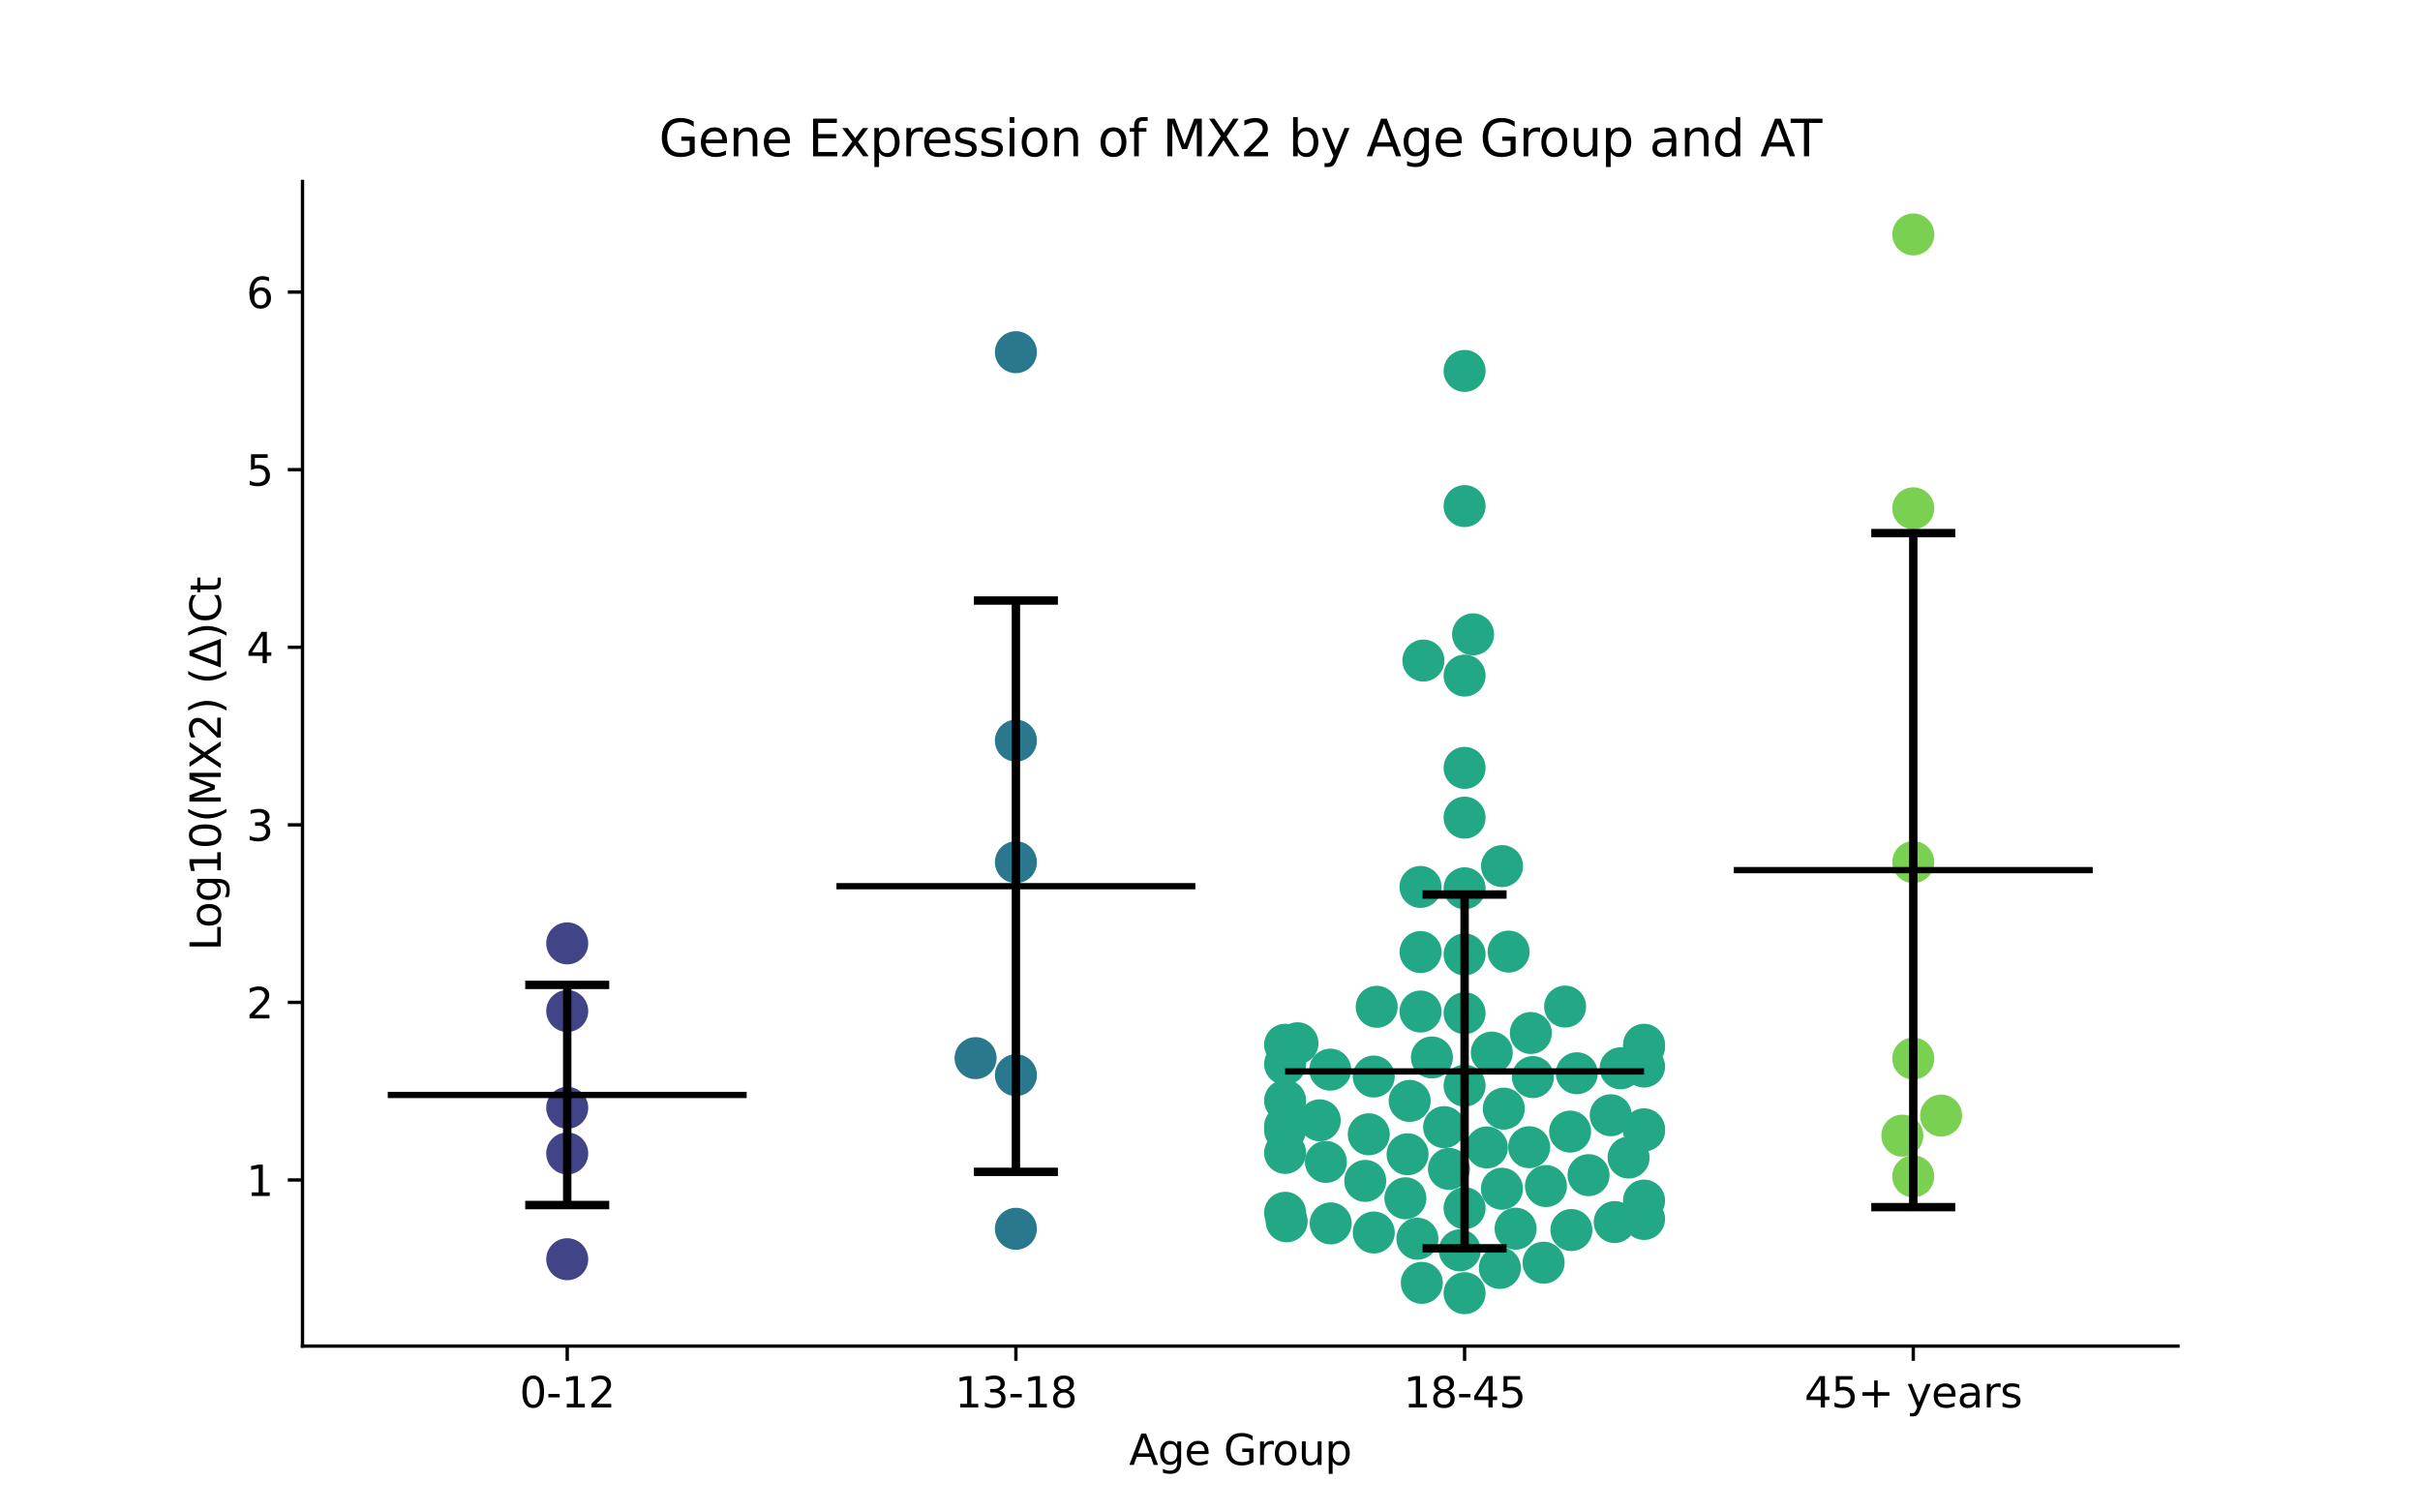 <?xml version="1.0" encoding="utf-8" standalone="no"?>
<!DOCTYPE svg PUBLIC "-//W3C//DTD SVG 1.1//EN"
  "http://www.w3.org/Graphics/SVG/1.1/DTD/svg11.dtd">
<svg xmlns:xlink="http://www.w3.org/1999/xlink" width="576pt" height="360pt" viewBox="0 0 576 360" xmlns="http://www.w3.org/2000/svg" version="1.1">
 <defs>
  <style type="text/css">*{stroke-linejoin: round; stroke-linecap: butt}</style>
 </defs>
 <g id="figure_1">
  <g id="patch_1">
   <path d="M 0 360 
L 576 360 
L 576 0 
L 0 0 
z
" style="fill: #ffffff"/>
  </g>
  <g id="axes_1">
   <g id="patch_2">
    <path d="M 72 320.4 
L 518.4 320.4 
L 518.4 43.2 
L 72 43.2 
z
" style="fill: #ffffff"/>
   </g>
   <g id="PathCollection_1">
    <defs>
     <path id="C0_0_b6f49b9314" d="M 0 5 
C 1.326 5 2.598 4.473 3.536 3.536 
C 4.473 2.598 5 1.326 5 -0 
C 5 -1.326 4.473 -2.598 3.536 -3.536 
C 2.598 -4.473 1.326 -5 0 -5 
C -1.326 -5 -2.598 -4.473 -3.536 -3.536 
C -4.473 -2.598 -5 -1.326 -5 0 
C -5 1.326 -4.473 2.598 -3.536 3.536 
C -2.598 4.473 -1.326 5 0 5 
z
"/>
    </defs>
    <g clip-path="url(#p98dbbfb904)">
     <use xlink:href="#C0_0_b6f49b9314" x="135.009" y="240.636" style="fill: #414487"/>
    </g>
    <g clip-path="url(#p98dbbfb904)">
     <use xlink:href="#C0_0_b6f49b9314" x="135.009" y="274.539" style="fill: #414487"/>
    </g>
    <g clip-path="url(#p98dbbfb904)">
     <use xlink:href="#C0_0_b6f49b9314" x="135.009" y="224.539" style="fill: #414487"/>
    </g>
    <g clip-path="url(#p98dbbfb904)">
     <use xlink:href="#C0_0_b6f49b9314" x="135.009" y="263.68" style="fill: #414487"/>
    </g>
    <g clip-path="url(#p98dbbfb904)">
     <use xlink:href="#C0_0_b6f49b9314" x="135.009" y="299.719" style="fill: #414487"/>
    </g>
   </g>
   <g id="PathCollection_2">
    <defs>
     <path id="C1_0_d4cc84d542" d="M 0 5 
C 1.326 5 2.598 4.473 3.536 3.536 
C 4.473 2.598 5 1.326 5 -0 
C 5 -1.326 4.473 -2.598 3.536 -3.536 
C 2.598 -4.473 1.326 -5 0 -5 
C -1.326 -5 -2.598 -4.473 -3.536 -3.536 
C -4.473 -2.598 -5 -1.326 -5 0 
C -5 1.326 -4.473 2.598 -3.536 3.536 
C -2.598 4.473 -1.326 5 0 5 
z
"/>
    </defs>
    <g clip-path="url(#p98dbbfb904)">
     <use xlink:href="#C1_0_d4cc84d542" x="241.803" y="205.226" style="fill: #2a788e"/>
    </g>
    <g clip-path="url(#p98dbbfb904)">
     <use xlink:href="#C1_0_d4cc84d542" x="241.803" y="292.477" style="fill: #2a788e"/>
    </g>
    <g clip-path="url(#p98dbbfb904)">
     <use xlink:href="#C1_0_d4cc84d542" x="241.803" y="83.825" style="fill: #2a788e"/>
    </g>
    <g clip-path="url(#p98dbbfb904)">
     <use xlink:href="#C1_0_d4cc84d542" x="241.803" y="176.291" style="fill: #2a788e"/>
    </g>
    <g clip-path="url(#p98dbbfb904)">
     <use xlink:href="#C1_0_d4cc84d542" x="241.803" y="255.909" style="fill: #2a788e"/>
    </g>
    <g clip-path="url(#p98dbbfb904)">
     <use xlink:href="#C1_0_d4cc84d542" x="232.203" y="251.857" style="fill: #2a788e"/>
    </g>
   </g>
   <g id="PathCollection_3">
    <defs>
     <path id="C2_0_f55b6ade43" d="M 0 5 
C 1.326 5 2.598 4.473 3.536 3.536 
C 4.473 2.598 5 1.326 5 -0 
C 5 -1.326 4.473 -2.598 3.536 -3.536 
C 2.598 -4.473 1.326 -5 0 -5 
C -1.326 -5 -2.598 -4.473 -3.536 -3.536 
C -4.473 -2.598 -5 -1.326 -5 0 
C -5 1.326 -4.473 2.598 -3.536 3.536 
C -2.598 4.473 -1.326 5 0 5 
z
"/>
    </defs>
    <g clip-path="url(#p98dbbfb904)">
     <use xlink:href="#C2_0_f55b6ade43" x="348.597" y="258.41" style="fill: #22a884"/>
    </g>
    <g clip-path="url(#p98dbbfb904)">
     <use xlink:href="#C2_0_f55b6ade43" x="357.512" y="206.148" style="fill: #22a884"/>
    </g>
    <g clip-path="url(#p98dbbfb904)">
     <use xlink:href="#C2_0_f55b6ade43" x="305.879" y="268.05" style="fill: #22a884"/>
    </g>
    <g clip-path="url(#p98dbbfb904)">
     <use xlink:href="#C2_0_f55b6ade43" x="305.879" y="253.257" style="fill: #22a884"/>
    </g>
    <g clip-path="url(#p98dbbfb904)">
     <use xlink:href="#C2_0_f55b6ade43" x="316.729" y="291.19" style="fill: #22a884"/>
    </g>
    <g clip-path="url(#p98dbbfb904)">
     <use xlink:href="#C2_0_f55b6ade43" x="359.074" y="226.5" style="fill: #22a884"/>
    </g>
    <g clip-path="url(#p98dbbfb904)">
     <use xlink:href="#C2_0_f55b6ade43" x="343.726" y="268.282" style="fill: #22a884"/>
    </g>
    <g clip-path="url(#p98dbbfb904)">
     <use xlink:href="#C2_0_f55b6ade43" x="348.597" y="182.773" style="fill: #22a884"/>
    </g>
    <g clip-path="url(#p98dbbfb904)">
     <use xlink:href="#C2_0_f55b6ade43" x="378.101" y="279.71" style="fill: #22a884"/>
    </g>
    <g clip-path="url(#p98dbbfb904)">
     <use xlink:href="#C2_0_f55b6ade43" x="316.615" y="254.603" style="fill: #22a884"/>
    </g>
    <g clip-path="url(#p98dbbfb904)">
     <use xlink:href="#C2_0_f55b6ade43" x="348.597" y="227.166" style="fill: #22a884"/>
    </g>
    <g clip-path="url(#p98dbbfb904)">
     <use xlink:href="#C2_0_f55b6ade43" x="348.597" y="241.158" style="fill: #22a884"/>
    </g>
    <g clip-path="url(#p98dbbfb904)">
     <use xlink:href="#C2_0_f55b6ade43" x="373.715" y="269.344" style="fill: #22a884"/>
    </g>
    <g clip-path="url(#p98dbbfb904)">
     <use xlink:href="#C2_0_f55b6ade43" x="391.315" y="285.761" style="fill: #22a884"/>
    </g>
    <g clip-path="url(#p98dbbfb904)">
     <use xlink:href="#C2_0_f55b6ade43" x="348.597" y="287.571" style="fill: #22a884"/>
    </g>
    <g clip-path="url(#p98dbbfb904)">
     <use xlink:href="#C2_0_f55b6ade43" x="357.922" y="263.877" style="fill: #22a884"/>
    </g>
    <g clip-path="url(#p98dbbfb904)">
     <use xlink:href="#C2_0_f55b6ade43" x="391.315" y="268.804" style="fill: #22a884"/>
    </g>
    <g clip-path="url(#p98dbbfb904)">
     <use xlink:href="#C2_0_f55b6ade43" x="391.315" y="269.079" style="fill: #22a884"/>
    </g>
    <g clip-path="url(#p98dbbfb904)">
     <use xlink:href="#C2_0_f55b6ade43" x="305.879" y="261.979" style="fill: #22a884"/>
    </g>
    <g clip-path="url(#p98dbbfb904)">
     <use xlink:href="#C2_0_f55b6ade43" x="375.307" y="255.456" style="fill: #22a884"/>
    </g>
    <g clip-path="url(#p98dbbfb904)">
     <use xlink:href="#C2_0_f55b6ade43" x="350.615" y="150.988" style="fill: #22a884"/>
    </g>
    <g clip-path="url(#p98dbbfb904)">
     <use xlink:href="#C2_0_f55b6ade43" x="357.482" y="282.942" style="fill: #22a884"/>
    </g>
    <g clip-path="url(#p98dbbfb904)">
     <use xlink:href="#C2_0_f55b6ade43" x="305.879" y="248.674" style="fill: #22a884"/>
    </g>
    <g clip-path="url(#p98dbbfb904)">
     <use xlink:href="#C2_0_f55b6ade43" x="305.879" y="288.661" style="fill: #22a884"/>
    </g>
    <g clip-path="url(#p98dbbfb904)">
     <use xlink:href="#C2_0_f55b6ade43" x="338.103" y="211.108" style="fill: #22a884"/>
    </g>
    <g clip-path="url(#p98dbbfb904)">
     <use xlink:href="#C2_0_f55b6ade43" x="391.315" y="253.86" style="fill: #22a884"/>
    </g>
    <g clip-path="url(#p98dbbfb904)">
     <use xlink:href="#C2_0_f55b6ade43" x="327.673" y="239.635" style="fill: #22a884"/>
    </g>
    <g clip-path="url(#p98dbbfb904)">
     <use xlink:href="#C2_0_f55b6ade43" x="348.597" y="120.456" style="fill: #22a884"/>
    </g>
    <g clip-path="url(#p98dbbfb904)">
     <use xlink:href="#C2_0_f55b6ade43" x="348.597" y="194.615" style="fill: #22a884"/>
    </g>
    <g clip-path="url(#p98dbbfb904)">
     <use xlink:href="#C2_0_f55b6ade43" x="348.597" y="88.29" style="fill: #22a884"/>
    </g>
    <g clip-path="url(#p98dbbfb904)">
     <use xlink:href="#C2_0_f55b6ade43" x="353.895" y="273.113" style="fill: #22a884"/>
    </g>
    <g clip-path="url(#p98dbbfb904)">
     <use xlink:href="#C2_0_f55b6ade43" x="387.633" y="275.517" style="fill: #22a884"/>
    </g>
    <g clip-path="url(#p98dbbfb904)">
     <use xlink:href="#C2_0_f55b6ade43" x="338.792" y="157.224" style="fill: #22a884"/>
    </g>
    <g clip-path="url(#p98dbbfb904)">
     <use xlink:href="#C2_0_f55b6ade43" x="348.597" y="160.801" style="fill: #22a884"/>
    </g>
    <g clip-path="url(#p98dbbfb904)">
     <use xlink:href="#C2_0_f55b6ade43" x="305.879" y="269.015" style="fill: #22a884"/>
    </g>
    <g clip-path="url(#p98dbbfb904)">
     <use xlink:href="#C2_0_f55b6ade43" x="314.11" y="266.654" style="fill: #22a884"/>
    </g>
    <g clip-path="url(#p98dbbfb904)">
     <use xlink:href="#C2_0_f55b6ade43" x="391.315" y="248.672" style="fill: #22a884"/>
    </g>
    <g clip-path="url(#p98dbbfb904)">
     <use xlink:href="#C2_0_f55b6ade43" x="348.597" y="211.431" style="fill: #22a884"/>
    </g>
    <g clip-path="url(#p98dbbfb904)">
     <use xlink:href="#C2_0_f55b6ade43" x="308.821" y="248.315" style="fill: #22a884"/>
    </g>
    <g clip-path="url(#p98dbbfb904)">
     <use xlink:href="#C2_0_f55b6ade43" x="338.114" y="226.603" style="fill: #22a884"/>
    </g>
    <g clip-path="url(#p98dbbfb904)">
     <use xlink:href="#C2_0_f55b6ade43" x="340.817" y="251.694" style="fill: #22a884"/>
    </g>
    <g clip-path="url(#p98dbbfb904)">
     <use xlink:href="#C2_0_f55b6ade43" x="335.524" y="262.039" style="fill: #22a884"/>
    </g>
    <g clip-path="url(#p98dbbfb904)">
     <use xlink:href="#C2_0_f55b6ade43" x="325.792" y="269.981" style="fill: #22a884"/>
    </g>
    <g clip-path="url(#p98dbbfb904)">
     <use xlink:href="#C2_0_f55b6ade43" x="335.028" y="274.736" style="fill: #22a884"/>
    </g>
    <g clip-path="url(#p98dbbfb904)">
     <use xlink:href="#C2_0_f55b6ade43" x="326.974" y="256.234" style="fill: #22a884"/>
    </g>
    <g clip-path="url(#p98dbbfb904)">
     <use xlink:href="#C2_0_f55b6ade43" x="355.074" y="250.539" style="fill: #22a884"/>
    </g>
    <g clip-path="url(#p98dbbfb904)">
     <use xlink:href="#C2_0_f55b6ade43" x="315.584" y="276.555" style="fill: #22a884"/>
    </g>
    <g clip-path="url(#p98dbbfb904)">
     <use xlink:href="#C2_0_f55b6ade43" x="363.966" y="273.057" style="fill: #22a884"/>
    </g>
    <g clip-path="url(#p98dbbfb904)">
     <use xlink:href="#C2_0_f55b6ade43" x="391.315" y="249.175" style="fill: #22a884"/>
    </g>
    <g clip-path="url(#p98dbbfb904)">
     <use xlink:href="#C2_0_f55b6ade43" x="344.87" y="278.223" style="fill: #22a884"/>
    </g>
    <g clip-path="url(#p98dbbfb904)">
     <use xlink:href="#C2_0_f55b6ade43" x="348.597" y="307.8" style="fill: #22a884"/>
    </g>
    <g clip-path="url(#p98dbbfb904)">
     <use xlink:href="#C2_0_f55b6ade43" x="367.407" y="300.541" style="fill: #22a884"/>
    </g>
    <g clip-path="url(#p98dbbfb904)">
     <use xlink:href="#C2_0_f55b6ade43" x="367.961" y="282.305" style="fill: #22a884"/>
    </g>
    <g clip-path="url(#p98dbbfb904)">
     <use xlink:href="#C2_0_f55b6ade43" x="338.105" y="240.768" style="fill: #22a884"/>
    </g>
    <g clip-path="url(#p98dbbfb904)">
     <use xlink:href="#C2_0_f55b6ade43" x="385.734" y="254.277" style="fill: #22a884"/>
    </g>
    <g clip-path="url(#p98dbbfb904)">
     <use xlink:href="#C2_0_f55b6ade43" x="337.363" y="294.841" style="fill: #22a884"/>
    </g>
    <g clip-path="url(#p98dbbfb904)">
     <use xlink:href="#C2_0_f55b6ade43" x="347.453" y="297.606" style="fill: #22a884"/>
    </g>
    <g clip-path="url(#p98dbbfb904)">
     <use xlink:href="#C2_0_f55b6ade43" x="356.99" y="301.791" style="fill: #22a884"/>
    </g>
    <g clip-path="url(#p98dbbfb904)">
     <use xlink:href="#C2_0_f55b6ade43" x="374.016" y="292.77" style="fill: #22a884"/>
    </g>
    <g clip-path="url(#p98dbbfb904)">
     <use xlink:href="#C2_0_f55b6ade43" x="306.242" y="290.692" style="fill: #22a884"/>
    </g>
    <g clip-path="url(#p98dbbfb904)">
     <use xlink:href="#C2_0_f55b6ade43" x="384.326" y="290.876" style="fill: #22a884"/>
    </g>
    <g clip-path="url(#p98dbbfb904)">
     <use xlink:href="#C2_0_f55b6ade43" x="324.949" y="281.077" style="fill: #22a884"/>
    </g>
    <g clip-path="url(#p98dbbfb904)">
     <use xlink:href="#C2_0_f55b6ade43" x="383.385" y="265.445" style="fill: #22a884"/>
    </g>
    <g clip-path="url(#p98dbbfb904)">
     <use xlink:href="#C2_0_f55b6ade43" x="360.737" y="292.449" style="fill: #22a884"/>
    </g>
    <g clip-path="url(#p98dbbfb904)">
     <use xlink:href="#C2_0_f55b6ade43" x="338.418" y="305.348" style="fill: #22a884"/>
    </g>
    <g clip-path="url(#p98dbbfb904)">
     <use xlink:href="#C2_0_f55b6ade43" x="334.507" y="285.218" style="fill: #22a884"/>
    </g>
    <g clip-path="url(#p98dbbfb904)">
     <use xlink:href="#C2_0_f55b6ade43" x="364.851" y="256.364" style="fill: #22a884"/>
    </g>
    <g clip-path="url(#p98dbbfb904)">
     <use xlink:href="#C2_0_f55b6ade43" x="364.362" y="245.875" style="fill: #22a884"/>
    </g>
    <g clip-path="url(#p98dbbfb904)">
     <use xlink:href="#C2_0_f55b6ade43" x="326.979" y="293.358" style="fill: #22a884"/>
    </g>
    <g clip-path="url(#p98dbbfb904)">
     <use xlink:href="#C2_0_f55b6ade43" x="391.315" y="290.135" style="fill: #22a884"/>
    </g>
    <g clip-path="url(#p98dbbfb904)">
     <use xlink:href="#C2_0_f55b6ade43" x="372.527" y="239.588" style="fill: #22a884"/>
    </g>
    <g clip-path="url(#p98dbbfb904)">
     <use xlink:href="#C2_0_f55b6ade43" x="305.879" y="274.414" style="fill: #22a884"/>
    </g>
   </g>
   <g id="PathCollection_4">
    <defs>
     <path id="C3_0_8ed47bfd4a" d="M 0 5 
C 1.326 5 2.598 4.473 3.536 3.536 
C 4.473 2.598 5 1.326 5 -0 
C 5 -1.326 4.473 -2.598 3.536 -3.536 
C 2.598 -4.473 1.326 -5 0 -5 
C -1.326 -5 -2.598 -4.473 -3.536 -3.536 
C -4.473 -2.598 -5 -1.326 -5 0 
C -5 1.326 -4.473 2.598 -3.536 3.536 
C -2.598 4.473 -1.326 5 0 5 
z
"/>
    </defs>
    <g clip-path="url(#p98dbbfb904)">
     <use xlink:href="#C3_0_8ed47bfd4a" x="455.391" y="279.993" style="fill: #7ad151"/>
    </g>
    <g clip-path="url(#p98dbbfb904)">
     <use xlink:href="#C3_0_8ed47bfd4a" x="455.391" y="120.98" style="fill: #7ad151"/>
    </g>
    <g clip-path="url(#p98dbbfb904)">
     <use xlink:href="#C3_0_8ed47bfd4a" x="455.391" y="55.8" style="fill: #7ad151"/>
    </g>
    <g clip-path="url(#p98dbbfb904)">
     <use xlink:href="#C3_0_8ed47bfd4a" x="462.012" y="265.525" style="fill: #7ad151"/>
    </g>
    <g clip-path="url(#p98dbbfb904)">
     <use xlink:href="#C3_0_8ed47bfd4a" x="452.789" y="270.305" style="fill: #7ad151"/>
    </g>
    <g clip-path="url(#p98dbbfb904)">
     <use xlink:href="#C3_0_8ed47bfd4a" x="455.391" y="251.962" style="fill: #7ad151"/>
    </g>
    <g clip-path="url(#p98dbbfb904)">
     <use xlink:href="#C3_0_8ed47bfd4a" x="455.391" y="205.195" style="fill: #7ad151"/>
    </g>
   </g>
   <g id="matplotlib.axis_1">
    <g id="xtick_1">
     <g id="line2d_1">
      <defs>
       <path id="md170f4d07c" d="M 0 0 
L 0 3.5 
" style="stroke: #000000; stroke-width: 0.8"/>
      </defs>
      <g>
       <use xlink:href="#md170f4d07c" x="135.009" y="320.4" style="stroke: #000000; stroke-width: 0.8"/>
      </g>
     </g>
     <g id="text_1">
      <!-- 0-12 -->
      <g transform="translate(123.661 334.998) scale(0.1 -0.1)">
       <defs>
        <path id="DejaVuSans-30" d="M 2034 4250 
Q 1547 4250 1301 3770 
Q 1056 3291 1056 2328 
Q 1056 1369 1301 889 
Q 1547 409 2034 409 
Q 2525 409 2770 889 
Q 3016 1369 3016 2328 
Q 3016 3291 2770 3770 
Q 2525 4250 2034 4250 
z
M 2034 4750 
Q 2819 4750 3233 4129 
Q 3647 3509 3647 2328 
Q 3647 1150 3233 529 
Q 2819 -91 2034 -91 
Q 1250 -91 836 529 
Q 422 1150 422 2328 
Q 422 3509 836 4129 
Q 1250 4750 2034 4750 
z
" transform="scale(0.016)"/>
        <path id="DejaVuSans-2d" d="M 313 2009 
L 1997 2009 
L 1997 1497 
L 313 1497 
L 313 2009 
z
" transform="scale(0.016)"/>
        <path id="DejaVuSans-31" d="M 794 531 
L 1825 531 
L 1825 4091 
L 703 3866 
L 703 4441 
L 1819 4666 
L 2450 4666 
L 2450 531 
L 3481 531 
L 3481 0 
L 794 0 
L 794 531 
z
" transform="scale(0.016)"/>
        <path id="DejaVuSans-32" d="M 1228 531 
L 3431 531 
L 3431 0 
L 469 0 
L 469 531 
Q 828 903 1448 1529 
Q 2069 2156 2228 2338 
Q 2531 2678 2651 2914 
Q 2772 3150 2772 3378 
Q 2772 3750 2511 3984 
Q 2250 4219 1831 4219 
Q 1534 4219 1204 4116 
Q 875 4013 500 3803 
L 500 4441 
Q 881 4594 1212 4672 
Q 1544 4750 1819 4750 
Q 2544 4750 2975 4387 
Q 3406 4025 3406 3419 
Q 3406 3131 3298 2873 
Q 3191 2616 2906 2266 
Q 2828 2175 2409 1742 
Q 1991 1309 1228 531 
z
" transform="scale(0.016)"/>
       </defs>
       <use xlink:href="#DejaVuSans-30"/>
       <use xlink:href="#DejaVuSans-2d" x="63.623"/>
       <use xlink:href="#DejaVuSans-31" x="99.707"/>
       <use xlink:href="#DejaVuSans-32" x="163.33"/>
      </g>
     </g>
    </g>
    <g id="xtick_2">
     <g id="line2d_2">
      <g>
       <use xlink:href="#md170f4d07c" x="241.803" y="320.4" style="stroke: #000000; stroke-width: 0.8"/>
      </g>
     </g>
     <g id="text_2">
      <!-- 13-18 -->
      <g transform="translate(227.274 334.998) scale(0.1 -0.1)">
       <defs>
        <path id="DejaVuSans-33" d="M 2597 2516 
Q 3050 2419 3304 2112 
Q 3559 1806 3559 1356 
Q 3559 666 3084 287 
Q 2609 -91 1734 -91 
Q 1441 -91 1130 -33 
Q 819 25 488 141 
L 488 750 
Q 750 597 1062 519 
Q 1375 441 1716 441 
Q 2309 441 2620 675 
Q 2931 909 2931 1356 
Q 2931 1769 2642 2001 
Q 2353 2234 1838 2234 
L 1294 2234 
L 1294 2753 
L 1863 2753 
Q 2328 2753 2575 2939 
Q 2822 3125 2822 3475 
Q 2822 3834 2567 4026 
Q 2313 4219 1838 4219 
Q 1578 4219 1281 4162 
Q 984 4106 628 3988 
L 628 4550 
Q 988 4650 1302 4700 
Q 1616 4750 1894 4750 
Q 2613 4750 3031 4423 
Q 3450 4097 3450 3541 
Q 3450 3153 3228 2886 
Q 3006 2619 2597 2516 
z
" transform="scale(0.016)"/>
        <path id="DejaVuSans-38" d="M 2034 2216 
Q 1584 2216 1326 1975 
Q 1069 1734 1069 1313 
Q 1069 891 1326 650 
Q 1584 409 2034 409 
Q 2484 409 2743 651 
Q 3003 894 3003 1313 
Q 3003 1734 2745 1975 
Q 2488 2216 2034 2216 
z
M 1403 2484 
Q 997 2584 770 2862 
Q 544 3141 544 3541 
Q 544 4100 942 4425 
Q 1341 4750 2034 4750 
Q 2731 4750 3128 4425 
Q 3525 4100 3525 3541 
Q 3525 3141 3298 2862 
Q 3072 2584 2669 2484 
Q 3125 2378 3379 2068 
Q 3634 1759 3634 1313 
Q 3634 634 3220 271 
Q 2806 -91 2034 -91 
Q 1263 -91 848 271 
Q 434 634 434 1313 
Q 434 1759 690 2068 
Q 947 2378 1403 2484 
z
M 1172 3481 
Q 1172 3119 1398 2916 
Q 1625 2713 2034 2713 
Q 2441 2713 2670 2916 
Q 2900 3119 2900 3481 
Q 2900 3844 2670 4047 
Q 2441 4250 2034 4250 
Q 1625 4250 1398 4047 
Q 1172 3844 1172 3481 
z
" transform="scale(0.016)"/>
       </defs>
       <use xlink:href="#DejaVuSans-31"/>
       <use xlink:href="#DejaVuSans-33" x="63.623"/>
       <use xlink:href="#DejaVuSans-2d" x="127.246"/>
       <use xlink:href="#DejaVuSans-31" x="163.33"/>
       <use xlink:href="#DejaVuSans-38" x="226.953"/>
      </g>
     </g>
    </g>
    <g id="xtick_3">
     <g id="line2d_3">
      <g>
       <use xlink:href="#md170f4d07c" x="348.597" y="320.4" style="stroke: #000000; stroke-width: 0.8"/>
      </g>
     </g>
     <g id="text_3">
      <!-- 18-45 -->
      <g transform="translate(334.068 334.998) scale(0.1 -0.1)">
       <defs>
        <path id="DejaVuSans-34" d="M 2419 4116 
L 825 1625 
L 2419 1625 
L 2419 4116 
z
M 2253 4666 
L 3047 4666 
L 3047 1625 
L 3713 1625 
L 3713 1100 
L 3047 1100 
L 3047 0 
L 2419 0 
L 2419 1100 
L 313 1100 
L 313 1709 
L 2253 4666 
z
" transform="scale(0.016)"/>
        <path id="DejaVuSans-35" d="M 691 4666 
L 3169 4666 
L 3169 4134 
L 1269 4134 
L 1269 2991 
Q 1406 3038 1543 3061 
Q 1681 3084 1819 3084 
Q 2600 3084 3056 2656 
Q 3513 2228 3513 1497 
Q 3513 744 3044 326 
Q 2575 -91 1722 -91 
Q 1428 -91 1123 -41 
Q 819 9 494 109 
L 494 744 
Q 775 591 1075 516 
Q 1375 441 1709 441 
Q 2250 441 2565 725 
Q 2881 1009 2881 1497 
Q 2881 1984 2565 2268 
Q 2250 2553 1709 2553 
Q 1456 2553 1204 2497 
Q 953 2441 691 2322 
L 691 4666 
z
" transform="scale(0.016)"/>
       </defs>
       <use xlink:href="#DejaVuSans-31"/>
       <use xlink:href="#DejaVuSans-38" x="63.623"/>
       <use xlink:href="#DejaVuSans-2d" x="127.246"/>
       <use xlink:href="#DejaVuSans-34" x="163.33"/>
       <use xlink:href="#DejaVuSans-35" x="226.953"/>
      </g>
     </g>
    </g>
    <g id="xtick_4">
     <g id="line2d_4">
      <g>
       <use xlink:href="#md170f4d07c" x="455.391" y="320.4" style="stroke: #000000; stroke-width: 0.8"/>
      </g>
     </g>
     <g id="text_4">
      <!-- 45+ years -->
      <g transform="translate(429.49 334.998) scale(0.1 -0.1)">
       <defs>
        <path id="DejaVuSans-2b" d="M 2944 4013 
L 2944 2272 
L 4684 2272 
L 4684 1741 
L 2944 1741 
L 2944 0 
L 2419 0 
L 2419 1741 
L 678 1741 
L 678 2272 
L 2419 2272 
L 2419 4013 
L 2944 4013 
z
" transform="scale(0.016)"/>
        <path id="DejaVuSans-20" transform="scale(0.016)"/>
        <path id="DejaVuSans-79" d="M 2059 -325 
Q 1816 -950 1584 -1140 
Q 1353 -1331 966 -1331 
L 506 -1331 
L 506 -850 
L 844 -850 
Q 1081 -850 1212 -737 
Q 1344 -625 1503 -206 
L 1606 56 
L 191 3500 
L 800 3500 
L 1894 763 
L 2988 3500 
L 3597 3500 
L 2059 -325 
z
" transform="scale(0.016)"/>
        <path id="DejaVuSans-65" d="M 3597 1894 
L 3597 1613 
L 953 1613 
Q 991 1019 1311 708 
Q 1631 397 2203 397 
Q 2534 397 2845 478 
Q 3156 559 3463 722 
L 3463 178 
Q 3153 47 2828 -22 
Q 2503 -91 2169 -91 
Q 1331 -91 842 396 
Q 353 884 353 1716 
Q 353 2575 817 3079 
Q 1281 3584 2069 3584 
Q 2775 3584 3186 3129 
Q 3597 2675 3597 1894 
z
M 3022 2063 
Q 3016 2534 2758 2815 
Q 2500 3097 2075 3097 
Q 1594 3097 1305 2825 
Q 1016 2553 972 2059 
L 3022 2063 
z
" transform="scale(0.016)"/>
        <path id="DejaVuSans-61" d="M 2194 1759 
Q 1497 1759 1228 1600 
Q 959 1441 959 1056 
Q 959 750 1161 570 
Q 1363 391 1709 391 
Q 2188 391 2477 730 
Q 2766 1069 2766 1631 
L 2766 1759 
L 2194 1759 
z
M 3341 1997 
L 3341 0 
L 2766 0 
L 2766 531 
Q 2569 213 2275 61 
Q 1981 -91 1556 -91 
Q 1019 -91 701 211 
Q 384 513 384 1019 
Q 384 1609 779 1909 
Q 1175 2209 1959 2209 
L 2766 2209 
L 2766 2266 
Q 2766 2663 2505 2880 
Q 2244 3097 1772 3097 
Q 1472 3097 1187 3025 
Q 903 2953 641 2809 
L 641 3341 
Q 956 3463 1253 3523 
Q 1550 3584 1831 3584 
Q 2591 3584 2966 3190 
Q 3341 2797 3341 1997 
z
" transform="scale(0.016)"/>
        <path id="DejaVuSans-72" d="M 2631 2963 
Q 2534 3019 2420 3045 
Q 2306 3072 2169 3072 
Q 1681 3072 1420 2755 
Q 1159 2438 1159 1844 
L 1159 0 
L 581 0 
L 581 3500 
L 1159 3500 
L 1159 2956 
Q 1341 3275 1631 3429 
Q 1922 3584 2338 3584 
Q 2397 3584 2469 3576 
Q 2541 3569 2628 3553 
L 2631 2963 
z
" transform="scale(0.016)"/>
        <path id="DejaVuSans-73" d="M 2834 3397 
L 2834 2853 
Q 2591 2978 2328 3040 
Q 2066 3103 1784 3103 
Q 1356 3103 1142 2972 
Q 928 2841 928 2578 
Q 928 2378 1081 2264 
Q 1234 2150 1697 2047 
L 1894 2003 
Q 2506 1872 2764 1633 
Q 3022 1394 3022 966 
Q 3022 478 2636 193 
Q 2250 -91 1575 -91 
Q 1294 -91 989 -36 
Q 684 19 347 128 
L 347 722 
Q 666 556 975 473 
Q 1284 391 1588 391 
Q 1994 391 2212 530 
Q 2431 669 2431 922 
Q 2431 1156 2273 1281 
Q 2116 1406 1581 1522 
L 1381 1569 
Q 847 1681 609 1914 
Q 372 2147 372 2553 
Q 372 3047 722 3315 
Q 1072 3584 1716 3584 
Q 2034 3584 2315 3537 
Q 2597 3491 2834 3397 
z
" transform="scale(0.016)"/>
       </defs>
       <use xlink:href="#DejaVuSans-34"/>
       <use xlink:href="#DejaVuSans-35" x="63.623"/>
       <use xlink:href="#DejaVuSans-2b" x="127.246"/>
       <use xlink:href="#DejaVuSans-20" x="211.035"/>
       <use xlink:href="#DejaVuSans-79" x="242.822"/>
       <use xlink:href="#DejaVuSans-65" x="302.002"/>
       <use xlink:href="#DejaVuSans-61" x="363.525"/>
       <use xlink:href="#DejaVuSans-72" x="424.805"/>
       <use xlink:href="#DejaVuSans-73" x="465.918"/>
      </g>
     </g>
    </g>
    <g id="text_5">
     <!-- Age Group -->
     <g transform="translate(268.72 348.677) scale(0.1 -0.1)">
      <defs>
       <path id="DejaVuSans-41" d="M 2188 4044 
L 1331 1722 
L 3047 1722 
L 2188 4044 
z
M 1831 4666 
L 2547 4666 
L 4325 0 
L 3669 0 
L 3244 1197 
L 1141 1197 
L 716 0 
L 50 0 
L 1831 4666 
z
" transform="scale(0.016)"/>
       <path id="DejaVuSans-67" d="M 2906 1791 
Q 2906 2416 2648 2759 
Q 2391 3103 1925 3103 
Q 1463 3103 1205 2759 
Q 947 2416 947 1791 
Q 947 1169 1205 825 
Q 1463 481 1925 481 
Q 2391 481 2648 825 
Q 2906 1169 2906 1791 
z
M 3481 434 
Q 3481 -459 3084 -895 
Q 2688 -1331 1869 -1331 
Q 1566 -1331 1297 -1286 
Q 1028 -1241 775 -1147 
L 775 -588 
Q 1028 -725 1275 -790 
Q 1522 -856 1778 -856 
Q 2344 -856 2625 -561 
Q 2906 -266 2906 331 
L 2906 616 
Q 2728 306 2450 153 
Q 2172 0 1784 0 
Q 1141 0 747 490 
Q 353 981 353 1791 
Q 353 2603 747 3093 
Q 1141 3584 1784 3584 
Q 2172 3584 2450 3431 
Q 2728 3278 2906 2969 
L 2906 3500 
L 3481 3500 
L 3481 434 
z
" transform="scale(0.016)"/>
       <path id="DejaVuSans-47" d="M 3809 666 
L 3809 1919 
L 2778 1919 
L 2778 2438 
L 4434 2438 
L 4434 434 
Q 4069 175 3628 42 
Q 3188 -91 2688 -91 
Q 1594 -91 976 548 
Q 359 1188 359 2328 
Q 359 3472 976 4111 
Q 1594 4750 2688 4750 
Q 3144 4750 3555 4637 
Q 3966 4525 4313 4306 
L 4313 3634 
Q 3963 3931 3569 4081 
Q 3175 4231 2741 4231 
Q 1884 4231 1454 3753 
Q 1025 3275 1025 2328 
Q 1025 1384 1454 906 
Q 1884 428 2741 428 
Q 3075 428 3337 486 
Q 3600 544 3809 666 
z
" transform="scale(0.016)"/>
       <path id="DejaVuSans-6f" d="M 1959 3097 
Q 1497 3097 1228 2736 
Q 959 2375 959 1747 
Q 959 1119 1226 758 
Q 1494 397 1959 397 
Q 2419 397 2687 759 
Q 2956 1122 2956 1747 
Q 2956 2369 2687 2733 
Q 2419 3097 1959 3097 
z
M 1959 3584 
Q 2709 3584 3137 3096 
Q 3566 2609 3566 1747 
Q 3566 888 3137 398 
Q 2709 -91 1959 -91 
Q 1206 -91 779 398 
Q 353 888 353 1747 
Q 353 2609 779 3096 
Q 1206 3584 1959 3584 
z
" transform="scale(0.016)"/>
       <path id="DejaVuSans-75" d="M 544 1381 
L 544 3500 
L 1119 3500 
L 1119 1403 
Q 1119 906 1312 657 
Q 1506 409 1894 409 
Q 2359 409 2629 706 
Q 2900 1003 2900 1516 
L 2900 3500 
L 3475 3500 
L 3475 0 
L 2900 0 
L 2900 538 
Q 2691 219 2414 64 
Q 2138 -91 1772 -91 
Q 1169 -91 856 284 
Q 544 659 544 1381 
z
M 1991 3584 
L 1991 3584 
z
" transform="scale(0.016)"/>
       <path id="DejaVuSans-70" d="M 1159 525 
L 1159 -1331 
L 581 -1331 
L 581 3500 
L 1159 3500 
L 1159 2969 
Q 1341 3281 1617 3432 
Q 1894 3584 2278 3584 
Q 2916 3584 3314 3078 
Q 3713 2572 3713 1747 
Q 3713 922 3314 415 
Q 2916 -91 2278 -91 
Q 1894 -91 1617 61 
Q 1341 213 1159 525 
z
M 3116 1747 
Q 3116 2381 2855 2742 
Q 2594 3103 2138 3103 
Q 1681 3103 1420 2742 
Q 1159 2381 1159 1747 
Q 1159 1113 1420 752 
Q 1681 391 2138 391 
Q 2594 391 2855 752 
Q 3116 1113 3116 1747 
z
" transform="scale(0.016)"/>
      </defs>
      <use xlink:href="#DejaVuSans-41"/>
      <use xlink:href="#DejaVuSans-67" x="68.408"/>
      <use xlink:href="#DejaVuSans-65" x="131.885"/>
      <use xlink:href="#DejaVuSans-20" x="193.408"/>
      <use xlink:href="#DejaVuSans-47" x="225.195"/>
      <use xlink:href="#DejaVuSans-72" x="302.686"/>
      <use xlink:href="#DejaVuSans-6f" x="341.549"/>
      <use xlink:href="#DejaVuSans-75" x="402.73"/>
      <use xlink:href="#DejaVuSans-70" x="466.109"/>
     </g>
    </g>
   </g>
   <g id="matplotlib.axis_2">
    <g id="ytick_1">
     <g id="line2d_5">
      <defs>
       <path id="mccbe91c42a" d="M 0 0 
L -3.5 0 
" style="stroke: #000000; stroke-width: 0.8"/>
      </defs>
      <g>
       <use xlink:href="#mccbe91c42a" x="72" y="280.86" style="stroke: #000000; stroke-width: 0.8"/>
      </g>
     </g>
     <g id="text_6">
      <!-- 1 -->
      <g transform="translate(58.638 284.66) scale(0.1 -0.1)">
       <use xlink:href="#DejaVuSans-31"/>
      </g>
     </g>
    </g>
    <g id="ytick_2">
     <g id="line2d_6">
      <g>
       <use xlink:href="#mccbe91c42a" x="72" y="238.593" style="stroke: #000000; stroke-width: 0.8"/>
      </g>
     </g>
     <g id="text_7">
      <!-- 2 -->
      <g transform="translate(58.638 242.393) scale(0.1 -0.1)">
       <use xlink:href="#DejaVuSans-32"/>
      </g>
     </g>
    </g>
    <g id="ytick_3">
     <g id="line2d_7">
      <g>
       <use xlink:href="#mccbe91c42a" x="72" y="196.326" style="stroke: #000000; stroke-width: 0.8"/>
      </g>
     </g>
     <g id="text_8">
      <!-- 3 -->
      <g transform="translate(58.638 200.126) scale(0.1 -0.1)">
       <use xlink:href="#DejaVuSans-33"/>
      </g>
     </g>
    </g>
    <g id="ytick_4">
     <g id="line2d_8">
      <g>
       <use xlink:href="#mccbe91c42a" x="72" y="154.059" style="stroke: #000000; stroke-width: 0.8"/>
      </g>
     </g>
     <g id="text_9">
      <!-- 4 -->
      <g transform="translate(58.638 157.859) scale(0.1 -0.1)">
       <use xlink:href="#DejaVuSans-34"/>
      </g>
     </g>
    </g>
    <g id="ytick_5">
     <g id="line2d_9">
      <g>
       <use xlink:href="#mccbe91c42a" x="72" y="111.792" style="stroke: #000000; stroke-width: 0.8"/>
      </g>
     </g>
     <g id="text_10">
      <!-- 5 -->
      <g transform="translate(58.638 115.592) scale(0.1 -0.1)">
       <use xlink:href="#DejaVuSans-35"/>
      </g>
     </g>
    </g>
    <g id="ytick_6">
     <g id="line2d_10">
      <g>
       <use xlink:href="#mccbe91c42a" x="72" y="69.525" style="stroke: #000000; stroke-width: 0.8"/>
      </g>
     </g>
     <g id="text_11">
      <!-- 6 -->
      <g transform="translate(58.638 73.325) scale(0.1 -0.1)">
       <defs>
        <path id="DejaVuSans-36" d="M 2113 2584 
Q 1688 2584 1439 2293 
Q 1191 2003 1191 1497 
Q 1191 994 1439 701 
Q 1688 409 2113 409 
Q 2538 409 2786 701 
Q 3034 994 3034 1497 
Q 3034 2003 2786 2293 
Q 2538 2584 2113 2584 
z
M 3366 4563 
L 3366 3988 
Q 3128 4100 2886 4159 
Q 2644 4219 2406 4219 
Q 1781 4219 1451 3797 
Q 1122 3375 1075 2522 
Q 1259 2794 1537 2939 
Q 1816 3084 2150 3084 
Q 2853 3084 3261 2657 
Q 3669 2231 3669 1497 
Q 3669 778 3244 343 
Q 2819 -91 2113 -91 
Q 1303 -91 875 529 
Q 447 1150 447 2328 
Q 447 3434 972 4092 
Q 1497 4750 2381 4750 
Q 2619 4750 2861 4703 
Q 3103 4656 3366 4563 
z
" transform="scale(0.016)"/>
       </defs>
       <use xlink:href="#DejaVuSans-36"/>
      </g>
     </g>
    </g>
    <g id="text_12">
     <!-- Log10(MX2) (Δ)Ct -->
     <g transform="translate(52.558 226.279) rotate(-90) scale(0.1 -0.1)">
      <defs>
       <path id="DejaVuSans-4c" d="M 628 4666 
L 1259 4666 
L 1259 531 
L 3531 531 
L 3531 0 
L 628 0 
L 628 4666 
z
" transform="scale(0.016)"/>
       <path id="DejaVuSans-28" d="M 1984 4856 
Q 1566 4138 1362 3434 
Q 1159 2731 1159 2009 
Q 1159 1288 1364 580 
Q 1569 -128 1984 -844 
L 1484 -844 
Q 1016 -109 783 600 
Q 550 1309 550 2009 
Q 550 2706 781 3412 
Q 1013 4119 1484 4856 
L 1984 4856 
z
" transform="scale(0.016)"/>
       <path id="DejaVuSans-4d" d="M 628 4666 
L 1569 4666 
L 2759 1491 
L 3956 4666 
L 4897 4666 
L 4897 0 
L 4281 0 
L 4281 4097 
L 3078 897 
L 2444 897 
L 1241 4097 
L 1241 0 
L 628 0 
L 628 4666 
z
" transform="scale(0.016)"/>
       <path id="DejaVuSans-58" d="M 403 4666 
L 1081 4666 
L 2241 2931 
L 3406 4666 
L 4084 4666 
L 2584 2425 
L 4184 0 
L 3506 0 
L 2194 1984 
L 872 0 
L 191 0 
L 1856 2491 
L 403 4666 
z
" transform="scale(0.016)"/>
       <path id="DejaVuSans-29" d="M 513 4856 
L 1013 4856 
Q 1481 4119 1714 3412 
Q 1947 2706 1947 2009 
Q 1947 1309 1714 600 
Q 1481 -109 1013 -844 
L 513 -844 
Q 928 -128 1133 580 
Q 1338 1288 1338 2009 
Q 1338 2731 1133 3434 
Q 928 4138 513 4856 
z
" transform="scale(0.016)"/>
       <path id="DejaVuSans-394" d="M 2188 4044 
L 906 525 
L 3472 525 
L 2188 4044 
z
M 50 0 
L 1831 4666 
L 2547 4666 
L 4325 0 
L 50 0 
z
" transform="scale(0.016)"/>
       <path id="DejaVuSans-43" d="M 4122 4306 
L 4122 3641 
Q 3803 3938 3442 4084 
Q 3081 4231 2675 4231 
Q 1875 4231 1450 3742 
Q 1025 3253 1025 2328 
Q 1025 1406 1450 917 
Q 1875 428 2675 428 
Q 3081 428 3442 575 
Q 3803 722 4122 1019 
L 4122 359 
Q 3791 134 3420 21 
Q 3050 -91 2638 -91 
Q 1578 -91 968 557 
Q 359 1206 359 2328 
Q 359 3453 968 4101 
Q 1578 4750 2638 4750 
Q 3056 4750 3426 4639 
Q 3797 4528 4122 4306 
z
" transform="scale(0.016)"/>
       <path id="DejaVuSans-74" d="M 1172 4494 
L 1172 3500 
L 2356 3500 
L 2356 3053 
L 1172 3053 
L 1172 1153 
Q 1172 725 1289 603 
Q 1406 481 1766 481 
L 2356 481 
L 2356 0 
L 1766 0 
Q 1100 0 847 248 
Q 594 497 594 1153 
L 594 3053 
L 172 3053 
L 172 3500 
L 594 3500 
L 594 4494 
L 1172 4494 
z
" transform="scale(0.016)"/>
      </defs>
      <use xlink:href="#DejaVuSans-4c"/>
      <use xlink:href="#DejaVuSans-6f" x="53.963"/>
      <use xlink:href="#DejaVuSans-67" x="115.145"/>
      <use xlink:href="#DejaVuSans-31" x="178.621"/>
      <use xlink:href="#DejaVuSans-30" x="242.244"/>
      <use xlink:href="#DejaVuSans-28" x="305.867"/>
      <use xlink:href="#DejaVuSans-4d" x="344.881"/>
      <use xlink:href="#DejaVuSans-58" x="431.16"/>
      <use xlink:href="#DejaVuSans-32" x="499.666"/>
      <use xlink:href="#DejaVuSans-29" x="563.289"/>
      <use xlink:href="#DejaVuSans-20" x="602.303"/>
      <use xlink:href="#DejaVuSans-28" x="634.09"/>
      <use xlink:href="#DejaVuSans-394" x="673.104"/>
      <use xlink:href="#DejaVuSans-29" x="741.512"/>
      <use xlink:href="#DejaVuSans-43" x="780.525"/>
      <use xlink:href="#DejaVuSans-74" x="850.35"/>
     </g>
    </g>
   </g>
   <g id="LineCollection_1">
    <path d="M 135.009 286.826 
L 135.009 234.419 
" clip-path="url(#p98dbbfb904)" style="fill: none; stroke: #000000; stroke-width: 2"/>
   </g>
   <g id="line2d_11">
    <defs>
     <path id="m38bdd16b5c" d="M 10 0 
L -10 -0 
" style="stroke: #000000; stroke-width: 2"/>
    </defs>
    <g clip-path="url(#p98dbbfb904)">
     <use xlink:href="#m38bdd16b5c" x="135.009" y="286.826" style="stroke: #000000; stroke-width: 2"/>
    </g>
   </g>
   <g id="line2d_12">
    <g clip-path="url(#p98dbbfb904)">
     <use xlink:href="#m38bdd16b5c" x="135.009" y="234.419" style="stroke: #000000; stroke-width: 2"/>
    </g>
   </g>
   <g id="LineCollection_2">
    <path d="M 92.291 260.623 
L 177.726 260.623 
" clip-path="url(#p98dbbfb904)" style="fill: none; stroke: #000000; stroke-width: 1.5"/>
   </g>
   <g id="LineCollection_3">
    <path d="M 241.803 278.921 
L 241.803 142.941 
" clip-path="url(#p98dbbfb904)" style="fill: none; stroke: #000000; stroke-width: 2"/>
   </g>
   <g id="line2d_13">
    <g clip-path="url(#p98dbbfb904)">
     <use xlink:href="#m38bdd16b5c" x="241.803" y="278.921" style="stroke: #000000; stroke-width: 2"/>
    </g>
   </g>
   <g id="line2d_14">
    <g clip-path="url(#p98dbbfb904)">
     <use xlink:href="#m38bdd16b5c" x="241.803" y="142.941" style="stroke: #000000; stroke-width: 2"/>
    </g>
   </g>
   <g id="LineCollection_4">
    <path d="M 199.085 210.931 
L 284.521 210.931 
" clip-path="url(#p98dbbfb904)" style="fill: none; stroke: #000000; stroke-width: 1.5"/>
   </g>
   <g id="LineCollection_5">
    <path d="M 348.597 297.129 
L 348.597 212.911 
" clip-path="url(#p98dbbfb904)" style="fill: none; stroke: #000000; stroke-width: 2"/>
   </g>
   <g id="line2d_15">
    <g clip-path="url(#p98dbbfb904)">
     <use xlink:href="#m38bdd16b5c" x="348.597" y="297.129" style="stroke: #000000; stroke-width: 2"/>
    </g>
   </g>
   <g id="line2d_16">
    <g clip-path="url(#p98dbbfb904)">
     <use xlink:href="#m38bdd16b5c" x="348.597" y="212.911" style="stroke: #000000; stroke-width: 2"/>
    </g>
   </g>
   <g id="LineCollection_6">
    <path d="M 305.879 255.02 
L 391.315 255.02 
" clip-path="url(#p98dbbfb904)" style="fill: none; stroke: #000000; stroke-width: 1.5"/>
   </g>
   <g id="LineCollection_7">
    <path d="M 455.391 287.328 
L 455.391 126.889 
" clip-path="url(#p98dbbfb904)" style="fill: none; stroke: #000000; stroke-width: 2"/>
   </g>
   <g id="line2d_17">
    <g clip-path="url(#p98dbbfb904)">
     <use xlink:href="#m38bdd16b5c" x="455.391" y="287.328" style="stroke: #000000; stroke-width: 2"/>
    </g>
   </g>
   <g id="line2d_18">
    <g clip-path="url(#p98dbbfb904)">
     <use xlink:href="#m38bdd16b5c" x="455.391" y="126.889" style="stroke: #000000; stroke-width: 2"/>
    </g>
   </g>
   <g id="LineCollection_8">
    <path d="M 412.674 207.108 
L 498.109 207.108 
" clip-path="url(#p98dbbfb904)" style="fill: none; stroke: #000000; stroke-width: 1.5"/>
   </g>
   <g id="patch_3">
    <path d="M 72 320.4 
L 72 43.2 
" style="fill: none; stroke: #000000; stroke-width: 0.8; stroke-linejoin: miter; stroke-linecap: square"/>
   </g>
   <g id="patch_4">
    <path d="M 72 320.4 
L 518.4 320.4 
" style="fill: none; stroke: #000000; stroke-width: 0.8; stroke-linejoin: miter; stroke-linecap: square"/>
   </g>
   <g id="text_13">
    <!-- Gene Expression of MX2 by Age Group and AT -->
    <g transform="translate(156.833 37.2) scale(0.12 -0.12)">
     <defs>
      <path id="DejaVuSans-6e" d="M 3513 2113 
L 3513 0 
L 2938 0 
L 2938 2094 
Q 2938 2591 2744 2837 
Q 2550 3084 2163 3084 
Q 1697 3084 1428 2787 
Q 1159 2491 1159 1978 
L 1159 0 
L 581 0 
L 581 3500 
L 1159 3500 
L 1159 2956 
Q 1366 3272 1645 3428 
Q 1925 3584 2291 3584 
Q 2894 3584 3203 3211 
Q 3513 2838 3513 2113 
z
" transform="scale(0.016)"/>
      <path id="DejaVuSans-45" d="M 628 4666 
L 3578 4666 
L 3578 4134 
L 1259 4134 
L 1259 2753 
L 3481 2753 
L 3481 2222 
L 1259 2222 
L 1259 531 
L 3634 531 
L 3634 0 
L 628 0 
L 628 4666 
z
" transform="scale(0.016)"/>
      <path id="DejaVuSans-78" d="M 3513 3500 
L 2247 1797 
L 3578 0 
L 2900 0 
L 1881 1375 
L 863 0 
L 184 0 
L 1544 1831 
L 300 3500 
L 978 3500 
L 1906 2253 
L 2834 3500 
L 3513 3500 
z
" transform="scale(0.016)"/>
      <path id="DejaVuSans-69" d="M 603 3500 
L 1178 3500 
L 1178 0 
L 603 0 
L 603 3500 
z
M 603 4863 
L 1178 4863 
L 1178 4134 
L 603 4134 
L 603 4863 
z
" transform="scale(0.016)"/>
      <path id="DejaVuSans-66" d="M 2375 4863 
L 2375 4384 
L 1825 4384 
Q 1516 4384 1395 4259 
Q 1275 4134 1275 3809 
L 1275 3500 
L 2222 3500 
L 2222 3053 
L 1275 3053 
L 1275 0 
L 697 0 
L 697 3053 
L 147 3053 
L 147 3500 
L 697 3500 
L 697 3744 
Q 697 4328 969 4595 
Q 1241 4863 1831 4863 
L 2375 4863 
z
" transform="scale(0.016)"/>
      <path id="DejaVuSans-62" d="M 3116 1747 
Q 3116 2381 2855 2742 
Q 2594 3103 2138 3103 
Q 1681 3103 1420 2742 
Q 1159 2381 1159 1747 
Q 1159 1113 1420 752 
Q 1681 391 2138 391 
Q 2594 391 2855 752 
Q 3116 1113 3116 1747 
z
M 1159 2969 
Q 1341 3281 1617 3432 
Q 1894 3584 2278 3584 
Q 2916 3584 3314 3078 
Q 3713 2572 3713 1747 
Q 3713 922 3314 415 
Q 2916 -91 2278 -91 
Q 1894 -91 1617 61 
Q 1341 213 1159 525 
L 1159 0 
L 581 0 
L 581 4863 
L 1159 4863 
L 1159 2969 
z
" transform="scale(0.016)"/>
      <path id="DejaVuSans-64" d="M 2906 2969 
L 2906 4863 
L 3481 4863 
L 3481 0 
L 2906 0 
L 2906 525 
Q 2725 213 2448 61 
Q 2172 -91 1784 -91 
Q 1150 -91 751 415 
Q 353 922 353 1747 
Q 353 2572 751 3078 
Q 1150 3584 1784 3584 
Q 2172 3584 2448 3432 
Q 2725 3281 2906 2969 
z
M 947 1747 
Q 947 1113 1208 752 
Q 1469 391 1925 391 
Q 2381 391 2643 752 
Q 2906 1113 2906 1747 
Q 2906 2381 2643 2742 
Q 2381 3103 1925 3103 
Q 1469 3103 1208 2742 
Q 947 2381 947 1747 
z
" transform="scale(0.016)"/>
      <path id="DejaVuSans-54" d="M -19 4666 
L 3928 4666 
L 3928 4134 
L 2272 4134 
L 2272 0 
L 1638 0 
L 1638 4134 
L -19 4134 
L -19 4666 
z
" transform="scale(0.016)"/>
     </defs>
     <use xlink:href="#DejaVuSans-47"/>
     <use xlink:href="#DejaVuSans-65" x="77.49"/>
     <use xlink:href="#DejaVuSans-6e" x="139.014"/>
     <use xlink:href="#DejaVuSans-65" x="202.393"/>
     <use xlink:href="#DejaVuSans-20" x="263.916"/>
     <use xlink:href="#DejaVuSans-45" x="295.703"/>
     <use xlink:href="#DejaVuSans-78" x="358.887"/>
     <use xlink:href="#DejaVuSans-70" x="418.066"/>
     <use xlink:href="#DejaVuSans-72" x="481.543"/>
     <use xlink:href="#DejaVuSans-65" x="520.406"/>
     <use xlink:href="#DejaVuSans-73" x="581.93"/>
     <use xlink:href="#DejaVuSans-73" x="634.029"/>
     <use xlink:href="#DejaVuSans-69" x="686.129"/>
     <use xlink:href="#DejaVuSans-6f" x="713.912"/>
     <use xlink:href="#DejaVuSans-6e" x="775.094"/>
     <use xlink:href="#DejaVuSans-20" x="838.473"/>
     <use xlink:href="#DejaVuSans-6f" x="870.26"/>
     <use xlink:href="#DejaVuSans-66" x="931.441"/>
     <use xlink:href="#DejaVuSans-20" x="966.646"/>
     <use xlink:href="#DejaVuSans-4d" x="998.434"/>
     <use xlink:href="#DejaVuSans-58" x="1084.713"/>
     <use xlink:href="#DejaVuSans-32" x="1153.219"/>
     <use xlink:href="#DejaVuSans-20" x="1216.842"/>
     <use xlink:href="#DejaVuSans-62" x="1248.629"/>
     <use xlink:href="#DejaVuSans-79" x="1312.105"/>
     <use xlink:href="#DejaVuSans-20" x="1371.285"/>
     <use xlink:href="#DejaVuSans-41" x="1403.072"/>
     <use xlink:href="#DejaVuSans-67" x="1471.48"/>
     <use xlink:href="#DejaVuSans-65" x="1534.957"/>
     <use xlink:href="#DejaVuSans-20" x="1596.48"/>
     <use xlink:href="#DejaVuSans-47" x="1628.268"/>
     <use xlink:href="#DejaVuSans-72" x="1705.758"/>
     <use xlink:href="#DejaVuSans-6f" x="1744.621"/>
     <use xlink:href="#DejaVuSans-75" x="1805.803"/>
     <use xlink:href="#DejaVuSans-70" x="1869.182"/>
     <use xlink:href="#DejaVuSans-20" x="1932.658"/>
     <use xlink:href="#DejaVuSans-61" x="1964.445"/>
     <use xlink:href="#DejaVuSans-6e" x="2025.725"/>
     <use xlink:href="#DejaVuSans-64" x="2089.104"/>
     <use xlink:href="#DejaVuSans-20" x="2152.58"/>
     <use xlink:href="#DejaVuSans-41" x="2184.367"/>
     <use xlink:href="#DejaVuSans-54" x="2245.025"/>
    </g>
   </g>
  </g>
 </g>
 <defs>
  <clipPath id="p98dbbfb904">
   <rect x="72" y="43.2" width="446.4" height="277.2"/>
  </clipPath>
 </defs>
</svg>
